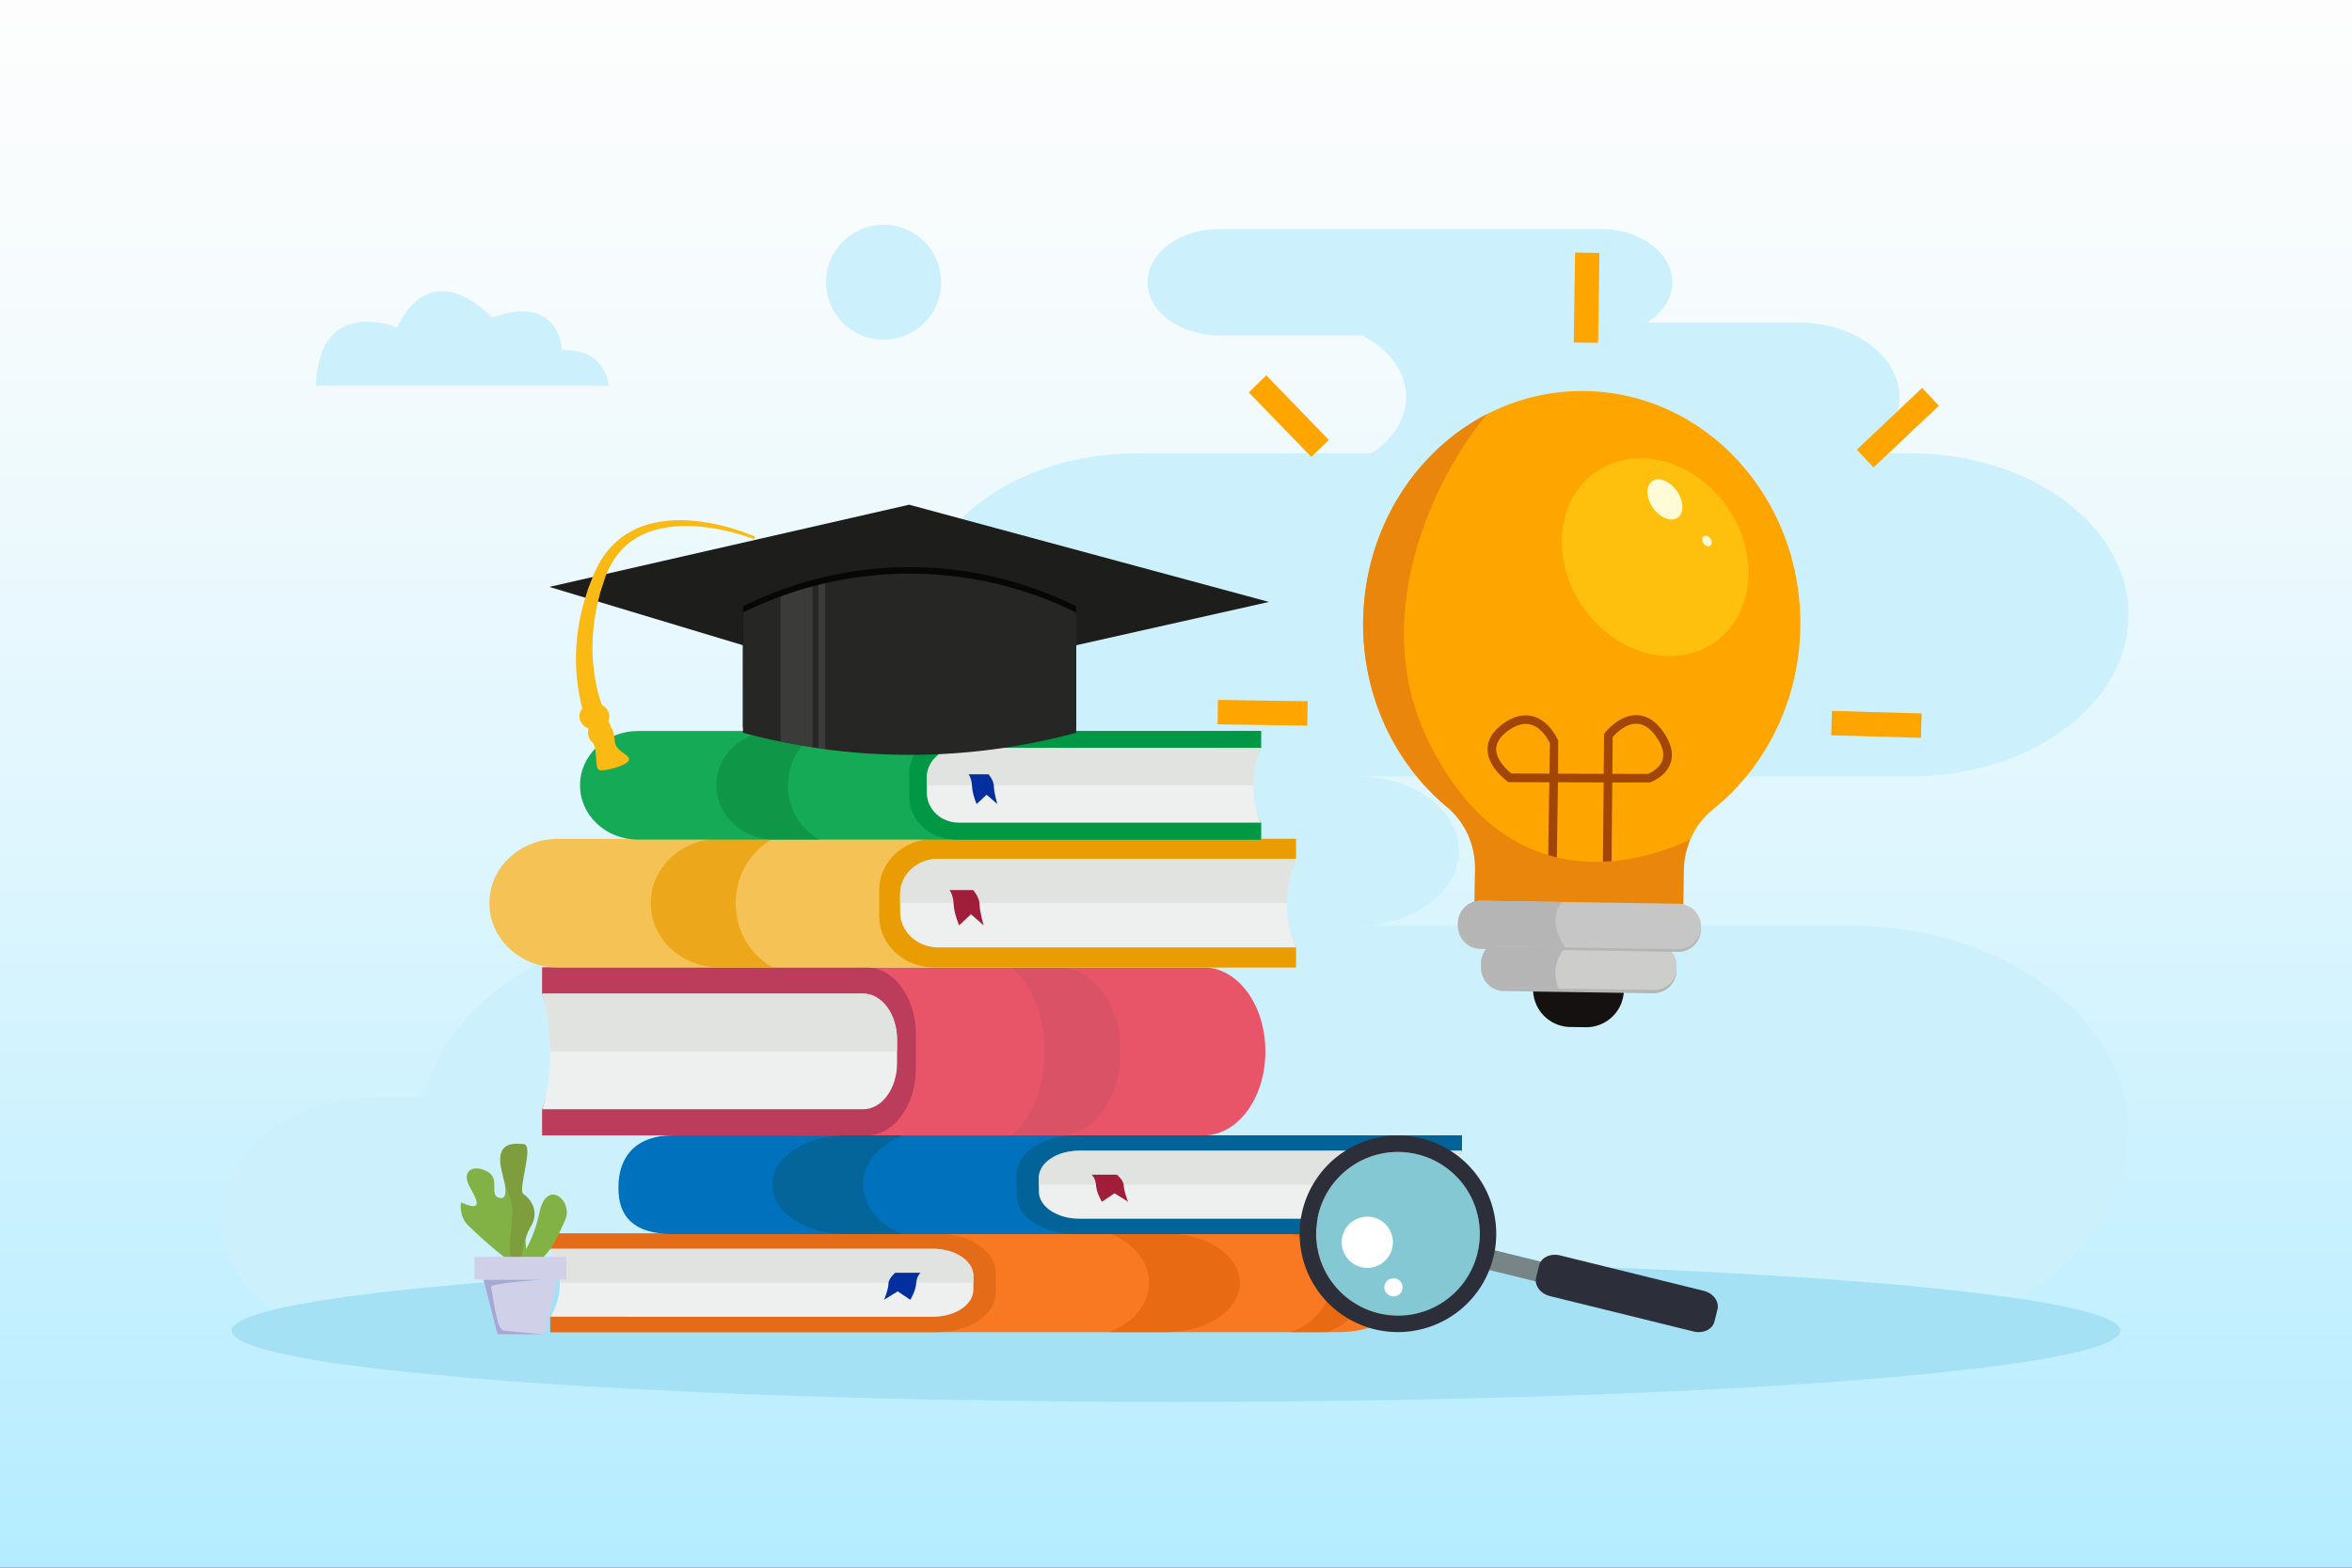 <svg id="Layer_1" data-name="Layer 1" xmlns="http://www.w3.org/2000/svg" xmlns:xlink="http://www.w3.org/1999/xlink" viewBox="0 0 3000 2000"><rect x="0" y="0" width="3000" height="2000" fill="#333333" stroke="none"/><defs><style>.cls-1{fill:url(#linear-gradient);}.cls-2{fill:#cdf1fc;}.cls-3{fill:#a4e1f4;}.cls-4{fill:#f97923;}.cls-5{fill:#e86a13;}.cls-6{fill:#e46b17;}.cls-7{fill:#edf0ef;}.cls-8{fill:#dee1de;opacity:0.83;}.cls-9{fill:#022fa0;}.cls-10{fill:#e85569;}.cls-11{fill:#c94f63;opacity:0.46;}.cls-12{fill:#bc3c5b;}.cls-13{fill:#0071bc;}.cls-14{fill:#04659b;}.cls-15{fill:#026399;}.cls-16{fill:#a01e3a;}.cls-17{fill:#f5c256;}.cls-18,.cls-19{fill:#ea9d03;}.cls-18{opacity:0.72;}.cls-20{fill:#15aa55;}.cls-21{fill:#0f9344;opacity:0.79;}.cls-22{fill:#009844;}.cls-23{fill:#161111;}.cls-24{fill:#b5b5b5;}.cls-25{fill:#cdcdcb;}.cls-26{fill:orange;}.cls-27{opacity:0.85;}.cls-28{fill:#923509;}.cls-29{fill:#eb860d;}.cls-30{fill:#c6c6c6;}.cls-31{fill:#fdce14;opacity:0.65;}.cls-32{fill:#fffbd6;}.cls-33{fill:#1d1d1b;}.cls-34{fill:#070707;}.cls-35{fill:#262625;}.cls-36{fill:#fbba13;}.cls-37,.cls-45{fill:#fff;}.cls-37{opacity:0.1;}.cls-38{fill:#82b146;}.cls-39{fill:#7e9e3e;}.cls-40{fill:#d0d1e9;}.cls-41{fill:#a7a7d3;}.cls-42{fill:#788587;}.cls-43{fill:#83c8d3;}.cls-44{fill:#2c2e3a;}</style><linearGradient id="linear-gradient" x1="1500" x2="1500" y2="2000" gradientTransform="translate(3000 2000) rotate(-180)" gradientUnits="userSpaceOnUse"><stop offset="0" stop-color="#fdfdfd"/><stop offset="0.21" stop-color="#f5fbfd"/><stop offset="0.53" stop-color="#dff6fe"/><stop offset="0.92" stop-color="#bceeff"/><stop offset="1" stop-color="#b4ecff"/></linearGradient></defs><rect class="cls-1" width="3000" height="2000" transform="translate(3000 2000) rotate(180)"/><path class="cls-2" d="M2715,784.5h0c0-113.86-124.72-206.17-278.57-206.17h-58.11c27.18-17.41,44.4-43.11,44.4-71.8h0c0-52.45-57.45-95-128.31-95H2101c19.56-12.46,32-30.88,32-51.48,0-37.53-41.11-67.95-91.81-67.95H1555.57c-50.71,0-91.81,30.42-91.81,67.95s41.1,68,91.81,68H1737.4c33.86,17.09,56.1,45.86,56.1,78.49h0c0,28.69-17.22,54.39-44.4,71.8h-299c-153.85,0-278.57,92.31-278.57,206.17h0c0,113.86,124.72,206.17,278.57,206.17H1053.88c-70.87,0-128.32,42.51-128.32,95s57.45,95,128.32,95H892.45c-176.36,0-322.76,94.63-351.82,219H484.11c-110,0-199.12,66-199.12,147.36v14.93c0,81.38,89.15,147.36,199.12,147.36H2357.85c197.25,0,357.16-118.35,357.16-264.33h0c0-146-159.91-264.33-357.16-264.33H1732.58c70.87,0,128.32-42.51,128.32-95s-57.45-95-128.32-95h703.86C2590.29,990.67,2715,898.36,2715,784.5Z"/><circle class="cls-2" cx="1127.09" cy="360.09" r="73.4" transform="translate(363.09 1263.58) rotate(-67.5)"/><ellipse class="cls-3" cx="1500" cy="1697.72" rx="1204.52" ry="90.81"/><path class="cls-2" d="M776.78,492a3.1,3.1,0,0,0,0-.61c-1.86-11.2-11.63-47.51-59.89-44.53,0,0-2.15-73.28-89.46-41.59,0,0-74-83.61-120.9,12.35,0,0-99.5-41.08-103.38,73a8.6,8.6,0,0,0,.07,1.35Z"/><path class="cls-4" d="M701.87,1593.2v-19.6H1707.92c51.7,0,93.62,28.09,93.62,62.74v.39c0,34.65-41.92,62.75-93.62,62.75h-1006v-19.6C733.17,1635.65,701.87,1593.2,701.87,1593.2Z"/><path class="cls-5" d="M1487.84,1573.6h-72.71c30,11.78,50.5,35.42,50.5,62.72v.44c0,27.29-20.52,50.93-50.5,62.72h72.71c51.7,0,93.62-28.1,93.62-62.75v-.39C1581.46,1601.69,1539.54,1573.6,1487.84,1573.6Z"/><path class="cls-5" d="M1743.62,1636.76v-.44c0-27.3-20.51-50.94-50.5-62.72h-46.33c30,11.78,50.5,35.42,50.5,62.72v.44c0,27.29-20.51,50.93-50.5,62.72h46.33C1723.11,1687.69,1743.62,1664.05,1743.62,1636.76Z"/><path class="cls-6" d="M701.87,1573.6h493.35c41.34,0,74.86,22.46,74.86,50.17v25.54c0,27.7-33.52,50.17-74.86,50.17H701.87v-19.6c31.3-44.23,0-86.68,0-86.68Z"/><path class="cls-7" d="M1190,1593.2c28.47,0,51.55,15.46,51.55,34.54v17.59c0,19.08-23.08,34.55-51.55,34.55H701.87c27.39-43.34,0-86.68,0-86.68Z"/><path class="cls-8" d="M701.87,1593.2H1190c28.47,0,51.55,15.46,51.55,34.54v8.8H714A93.12,93.12,0,0,0,701.87,1593.2Z"/><path class="cls-9" d="M1174.13,1623.77s-5,4.15-5.58,13.7-7.44,20.77-7.44,20.77l-16.11-10.8-17.36,10.8s5.58-13.29,5.58-20.35,8.68-14.12,8.68-14.12Z"/><path class="cls-10" d="M691.66,1267.6v-33.35h843.8c43.37,0,78.52,47.81,78.52,106.79v.66c0,59-35.15,106.79-78.52,106.79H691.66v-33.36C717.92,1339.86,691.66,1267.6,691.66,1267.6Z"/><path class="cls-11" d="M1350.87,1234.25h-61c25.15,20.06,42.35,60.29,42.35,106.75v.74c0,46.46-17.2,86.69-42.35,106.75h61c43.37,0,78.52-47.81,78.52-106.79V1341C1429.39,1282.06,1394.24,1234.25,1350.87,1234.25Z"/><path class="cls-12" d="M691.66,1234.25h413.79c34.67,0,62.78,38.23,62.78,85.39v43.46c0,47.16-28.11,85.39-62.78,85.39H691.66v-33.36c26.26-75.27,0-147.53,0-147.53Z"/><path class="cls-7" d="M1101,1267.6c23.87,0,43.23,26.33,43.23,58.8v29.94c0,32.47-19.36,58.79-43.23,58.79H691.66c23-73.76,0-147.53,0-147.53Z"/><path class="cls-8" d="M691.66,1267.6H1101c23.87,0,43.23,26.33,43.23,58.8v15H701.86C701.4,1299.07,691.66,1267.6,691.66,1267.6Z"/><path class="cls-13" d="M1864.72,1468.09v-19.6h-1006c-51.71,0-69.89,31.31-69.89,66v1.64c0,34.65,18.18,58.28,69.89,58.28H1864.72v-19.6C1833.42,1510.54,1864.72,1468.09,1864.72,1468.09Z"/><path class="cls-14" d="M1078.75,1448.49h72.71c-30,11.78-50.5,35.42-50.5,62.72v.44c0,27.29,20.51,50.93,50.5,62.72h-72.71c-51.71,0-93.62-28.1-93.62-62.75v-.39C985.13,1476.58,1027,1448.49,1078.75,1448.49Z"/><path class="cls-15" d="M1864.72,1448.49H1371.37c-41.35,0-74.86,22.46-74.86,50.17v25.54c0,27.71,33.51,50.17,74.86,50.17h493.35v-19.6c-31.3-44.23,0-86.68,0-86.68Z"/><path class="cls-7" d="M1376.64,1468.09c-28.47,0-51.55,15.46-51.55,34.54v17.59c0,19.08,23.08,34.55,51.55,34.55h488.08c-27.39-43.34,0-86.68,0-86.68Z"/><path class="cls-8" d="M1864.72,1468.09H1376.64c-28.47,0-51.55,15.46-51.55,34.54v8.8h527.47A93.2,93.2,0,0,1,1864.72,1468.09Z"/><path class="cls-16" d="M1392.46,1498.66s5,4.15,5.58,13.71,7.44,20.77,7.44,20.77l16.11-10.8,17.35,10.8s-5.57-13.3-5.57-20.36-8.68-14.12-8.68-14.12Z"/><path class="cls-17" d="M1652.94,1095.69v-25.55H711.8c-48.37,0-87.58,36.62-87.58,81.8v.51c0,45.18,39.21,81.8,87.58,81.8h941.14V1208.7C1623.66,1151,1652.94,1095.69,1652.94,1095.69Z"/><path class="cls-18" d="M917.68,1070.14h68c-28.05,15.36-47.24,46.18-47.24,81.77v.57c0,35.59,19.19,66.41,47.24,81.77h-68c-48.37,0-87.58-36.63-87.58-81.8v-.51C830.1,1106.76,869.31,1070.14,917.68,1070.14Z"/><path class="cls-19" d="M1652.94,1070.14H1191.42c-38.67,0-70,29.28-70,65.41v33.29c0,36.13,31.36,65.41,70,65.41h461.52V1208.7c-29.28-57.66,0-113,0-113Z"/><path class="cls-7" d="M1196.35,1095.69c-26.63,0-48.22,20.17-48.22,45v22.93c0,24.87,21.59,45,48.22,45h456.59c-25.62-56.51,0-113,0-113Z"/><path class="cls-8" d="M1652.94,1095.69H1196.35c-26.63,0-48.22,20.17-48.22,45v11.46h493.44C1642.08,1119.79,1652.94,1095.69,1652.94,1095.69Z"/><path class="cls-16" d="M1211.15,1135.55s4.64,5.41,5.22,17.87,7,27.08,7,27.08l15.07-14.08,16.24,14.08s-5.22-17.33-5.22-26.54-8.12-18.41-8.12-18.41Z"/><path class="cls-20" d="M1608.41,954.16V932.58H813.79c-40.83,0-73.94,30.93-73.94,69.07v.43c0,38.14,33.11,69.06,73.94,69.06h794.62v-21.57C1583.68,1000.89,1608.41,954.16,1608.41,954.16Z"/><path class="cls-21" d="M987.62,932.58h57.43c-23.68,13-39.88,39-39.88,69v.49c0,30,16.2,56.06,39.88,69H987.62c-40.84,0-73.94-30.92-73.94-69.06v-.43C913.68,963.51,946.78,932.58,987.62,932.58Z"/><path class="cls-22" d="M1608.41,932.58H1218.74c-32.65,0-59.12,24.73-59.12,55.23v28.11c0,30.5,26.47,55.22,59.12,55.22h389.67v-21.57c-24.73-48.68,0-95.41,0-95.41Z"/><path class="cls-7" d="M1222.9,954.16c-22.48,0-40.71,17-40.71,38v19.36c0,21,18.23,38,40.71,38h385.51c-21.64-47.71,0-95.41,0-95.41Z"/><path class="cls-8" d="M1608.41,954.16H1222.9c-22.48,0-40.71,17-40.71,38v9.68H1598.8A132.74,132.74,0,0,1,1608.41,954.16Z"/><path class="cls-9" d="M1235.4,987.81s3.92,4.57,4.41,15.09,5.87,22.86,5.87,22.86l12.73-11.89,13.7,11.89s-4.4-14.63-4.4-22.41-6.85-15.54-6.85-15.54Z"/><path class="cls-23" d="M2002.78,1310.2l19.82.29a48,48,0,0,0,48.68-47.34h0a20.27,20.27,0,0,0-20-20.59l-75.25-1.12a20.26,20.26,0,0,0-20.54,20h0A48,48,0,0,0,2002.78,1310.2Z"/><path class="cls-24" d="M1919.19,1205.09l190.1,2.84a29.64,29.64,0,0,1,29.2,30.08h0a29.64,29.64,0,0,1-30.08,29.21l-190.11-2.84a29.64,29.64,0,0,1-29.2-30.08h0A29.65,29.65,0,0,1,1919.19,1205.09Z"/><path class="cls-25" d="M1918,1200.76l192.6,2.88a28.41,28.41,0,0,1,28,28.83l0,2.49a28.41,28.41,0,0,1-28.82,28l-192.6-2.88a28.4,28.4,0,0,1-28-28.82l0-2.49A28.4,28.4,0,0,1,1918,1200.76Z"/><path class="cls-24" d="M1889.13,1231.74l.06-3.52a27.85,27.85,0,0,1,28.24-27.46l74.84,1.11c1.3,2.24,2.77,4.53,4.45,6.89,0,0-21.23,19.83-8.83,52.35l-71.34-1.06A27.88,27.88,0,0,1,1889.13,1231.74Z"/><path class="cls-26" d="M1738.76,791.45C1741.2,627.57,1868,496.57,2022,498.87s276.81,137,274.36,300.9c-1.43,95.39-45,179.61-111.52,232.91-23,18.4-36.74,47-37.2,77.6l-.69,46.17-266.09-4,.65-43.4c.46-31-12.8-60.33-35.72-79.39C1779.42,974.51,1737.32,888.05,1738.76,791.45Z"/><g class="cls-27"><path class="cls-28" d="M2045.46,998.17l-58.27-.18-2.33,156-11-.16L1976.17,998l-52-.16-1.42-1c-1-.73-25.28-18.18-25.42-40.89-.07-12,6.46-22.94,19.43-32.39,13.52-9.86,26.62-13.12,38.88-9.66,21.23,5.94,31.45,29.87,31.87,30.88l-.17,42.22,58.19.19.44-50.83,1.14-1.47c.73-.94,18.06-22.94,40.47-22.6h0c12.37.2,23.52,7,33.12,20.27,10.64,14.64,14.12,28.17,10.36,40.2-5.62,18-25.42,25.08-26.26,25.37l-48.37.15-1.34,156.85-11-.1ZM1976.92,948c-1.94-4.06-10.16-19.59-24.22-23.53-8.86-2.5-18.77.19-29.44,8-9.92,7.22-14.92,15.08-14.89,23.34.07,14.48,14.88,27.35,19.45,31l48.52.15Zm143.69,21.32c2.63-8.5-.33-18.7-8.77-30.35-7.46-10.27-15.65-15.56-24.34-15.71h-.07c-14.15-.21-26.69,12.7-30.45,17l-.4,46.92,45.43.15C2105.22,986,2117.21,980.31,2120.61,969.32Z"/></g><path class="cls-29" d="M1738.94,784.61c0-.63,0-1.25.08-1.88.07-1.85.17-3.69.27-5.52l.09-1.41q.21-3.34.5-6.68c0-.53.1-1.06.14-1.59.16-1.77.33-3.54.52-5.3.07-.61.13-1.22.2-1.83.25-2.2.51-4.4.81-6.59,0-.23.07-.47.1-.71.27-2,.55-3.93.86-5.88.1-.65.2-1.29.31-1.94q.43-2.65.9-5.29l.24-1.32c.39-2.11.8-4.22,1.23-6.31l.39-1.82q.51-2.4,1.05-4.8c.15-.63.29-1.26.44-1.89.48-2.05,1-4.1,1.5-6.13l.36-1.38c.43-1.64.87-3.27,1.33-4.91.2-.69.39-1.39.59-2.09q.69-2.43,1.43-4.84l.42-1.39c.6-1.94,1.23-3.88,1.86-5.8.24-.72.48-1.43.73-2.13.46-1.37.93-2.74,1.42-4.1l.74-2.1c.68-1.85,1.37-3.71,2.08-5.55l.78-2c.52-1.31,1-2.6,1.57-3.9.32-.78.64-1.57,1-2.35.57-1.37,1.15-2.72,1.75-4.08.38-.88.78-1.77,1.17-2.65q.95-2.13,1.93-4.23l1.17-2.48c.52-1.08,1-2.16,1.58-3.24.39-.81.78-1.61,1.18-2.41.83-1.63,1.66-3.26,2.51-4.87.45-.85.9-1.69,1.36-2.53s1-1.91,1.55-2.86,1-1.79,1.49-2.67,1.13-2,1.71-3q1.21-2.12,2.47-4.18c.52-.87,1-1.74,1.57-2.6s1.16-1.88,1.76-2.81c.48-.76,1-1.53,1.46-2.29,1-1.58,2-3.16,3.1-4.72l1.5-2.23,2-2.92,1.35-1.91c.7-1,1.41-2,2.13-3,.36-.49.73-1,1.09-1.45q2.07-2.8,4.21-5.55l1.14-1.47,2.43-3,1.08-1.32q2.73-3.31,5.54-6.56l.06-.07c.92-1,1.84-2.09,2.78-3.13l1-1.09q4.47-4.93,9.15-9.65l.69-.7c1-1,2.09-2.08,3.14-3.1l.44-.42q5-4.83,10.2-9.4l.56-.48q5.25-4.59,10.72-8.91l.34-.26q7.54-6,15.47-11.35l.18-.12q5.91-4,12-7.76l.18-.1q8.25-5,16.86-9.43c-66.51,79.74-153.7,257-74.85,417.48,104.81,213.31,280.77,150.63,333.79,125.48a104.2,104.2,0,0,0-8.23,39.07l-.69,46.17-266.09-4,.65-43.4a105.09,105.09,0,0,0-2.78-25.56c-.22-.92-.45-1.83-.69-2.74-.48-1.82-1-3.63-1.59-5.41-.87-2.67-1.84-5.31-2.92-7.89a100.07,100.07,0,0,0-12.43-21.7q-1.66-2.22-3.46-4.34c-1.2-1.42-2.44-2.79-3.72-4.14-.63-.67-1.29-1.33-1.94-2-2-2-4-3.84-6.19-5.62a287.77,287.77,0,0,1-23.71-22.12c-.93-1-1.86-2-2.79-3q-2.77-3-5.46-6t-5.31-6.2q-3.91-4.71-7.64-9.6t-7.26-9.95q-2.36-3.36-4.63-6.81a302,302,0,0,1-20.36-36.11q-2.68-5.67-5.16-11.47-1.65-3.85-3.2-7.79c-1-2.61-2-5.25-3-7.89q-3.6-10-6.55-20.23a314.14,314.14,0,0,1-12-91.07C1738.79,789.16,1738.86,786.88,1738.94,784.61Z"/><path class="cls-24" d="M1888.07,1210.59l252.16,3.76a29,29,0,0,0,29.37-28.56h0a29,29,0,0,0-28.51-29.43l-252.15-3.76a29,29,0,0,0-29.37,28.57h0A29,29,0,0,0,1888.07,1210.59Z"/><path class="cls-30" d="M1888.18,1207.14l252,3.76a29,29,0,0,0,29.43-28.56h0a29,29,0,0,0-28.56-29.42L1889,1149.15a29,29,0,0,0-29.42,28.56h0A29,29,0,0,0,1888.18,1207.14Z"/><path class="cls-31" d="M2019.72,775.51c42.17,59.8,117.28,79.3,167.75,43.55s57.2-113.2,15-173-117.28-79.3-167.76-43.55S1977.54,715.71,2019.72,775.51Z"/><path class="cls-32" d="M2108.38,647.89c9,12.83,23.19,18.41,31.59,12.46s7.88-21.17-1.17-34-23.19-18.4-31.59-12.46S2099.33,635.06,2108.38,647.89Z"/><path class="cls-32" d="M2172.87,693.26c2.32,3.29,6.16,4.57,8.57,2.86s2.5-5.77.18-9.06-6.16-4.57-8.58-2.86S2170.54,690,2172.87,693.26Z"/><path class="cls-24" d="M1889,1149.15l103.6,1.55c-8,9.69-16.42,29,4.13,58.06l-108.59-1.62a29,29,0,0,1-28.51-29.42h0A29,29,0,0,1,1889,1149.15Z"/><rect class="cls-26" x="1966.38" y="364.29" width="114.75" height="31.09" transform="translate(1613.55 2397.65) rotate(-89.14)"/><rect class="cls-26" x="1594.91" y="852.09" width="31.16" height="114.52" transform="translate(677.06 2506) rotate(-89.14)"/><polygon class="cls-26" points="1615.14 478.89 1592.83 500.59 1672.58 582.93 1694.89 561.23 1615.14 478.89"/><rect class="cls-26" x="2378.02" y="866.95" width="31.15" height="114.51" transform="translate(1401.48 3290.47) rotate(-88.37)"/><polygon class="cls-26" points="2451.66 494.91 2473.01 517.56 2389.76 596.36 2368.41 573.71 2451.66 494.91"/><polygon class="cls-33" points="700.7 748.75 947.63 823.17 1372.73 823.17 1618.54 767.92 1159.62 643.89 700.7 748.75"/><path class="cls-34" d="M1372.73,927.84a810,810,0,0,1-425.1,0V773.51a477.43,477.43,0,0,1,425.1,0Z"/><path class="cls-35" d="M1372.73,934.8a815,815,0,0,1-425.1,0V781.45a480.11,480.11,0,0,1,425.1,0Z"/><path class="cls-36" d="M960.17,687.23a271,271,0,0,0-54.11-13.76c-18.46-2.66-37.36-3.47-55.45-.61a122.94,122.94,0,0,0-26,6.93,95.68,95.68,0,0,0-22.37,13c-6.81,5.1-12.2,11.51-17.11,18.08a90.68,90.68,0,0,0-6.39,10.47c-.92,1.82-2,3.56-2.8,5.44l-2.36,5.63c-1.73,3.64-2.75,7.81-4.12,11.71l-3.87,11.86-3,12.06A112.16,112.16,0,0,0,760,780.09l-2,12.16c-.61,4-.83,8.15-1.27,12.22l-.58,6.1c-.16,2-.13,4.09-.21,6.13-.07,4.08-.27,8.15-.24,12.23a241.27,241.27,0,0,0,5.67,48.39c.79,4,1.86,7.91,3,11.81s2.38,7.77,3.62,11.62,2.72,7.64,4.35,11.3c.78,1.86,1.57,3.7,2.43,5.46.43.89.84,1.82,1.28,2.64s.91,1.77,1.23,2.3c3.46,5.8,1,13-5.6,16s-14.66.85-18.13-5l-.36-.65-.08-.17c-.7-1.38-1.11-2.37-1.62-3.49s-.91-2.16-1.36-3.24c-.9-2.14-1.68-4.28-2.43-6.41-1.6-4.26-2.83-8.54-4.11-12.83-1.12-4.3-2.38-8.57-3.21-12.91s-1.86-8.63-2.47-13a258.67,258.67,0,0,1-3-52.23c.23-4.35.69-8.68,1-13,.21-2.16.31-4.33.6-6.49l1-6.45c.71-4.29,1.22-8.6,2.11-12.86l2.91-12.73A121.72,121.72,0,0,1,746,764.51L749.79,752l4.77-12.22c1.69-4.07,2.94-8.12,5.08-12.19l3-6.09c1-2,2.3-3.95,3.44-5.93a105.74,105.74,0,0,1,7.81-11.41c5.94-7.19,12.48-14.16,20.53-19.66a109.52,109.52,0,0,1,26-13.52,135.27,135.27,0,0,1,28.87-6.38c19.61-2.23,39.23-.47,58.08,3.06a274.46,274.46,0,0,1,54.54,16.44,1.64,1.64,0,0,1,.92,2.29,2.06,2.06,0,0,1-2.5.85Z"/><path class="cls-36" d="M784.11,945.23c-.77-12.58-4.45-19.75-10.43-21.58a15.26,15.26,0,0,0,2.47-15.17c-3.41-8.82-14.25-13.52-24.21-10.5s-15.27,12.61-11.86,21.43a17.88,17.88,0,0,0,10.66,10.08,16.83,16.83,0,0,0,4.43,17.16c7.9,7.53,2.79,34.09,9.27,35.8s36-5.75,37.79-12.91S785,959.31,784.11,945.23Z"/><path class="cls-37" d="M995.66,946.2c12.84,2.65,26.41,5.12,40.69,7.32V748.17c-14.83,4-28.45,8.33-40.69,12.79Z"/><path class="cls-37" d="M1043.75,954.62c2.92.42,5.82.85,8.79,1.24V744.16c-3,.68-5.92,1.35-8.79,2.07Z"/><path class="cls-38" d="M669,1615.89s4.16-23.76.14-38.85,19.75-25.61,3-43.68c0,0,.15,12.37-13.56,8,0,0,9.86-29-17.42-41.44,0,0,10.31,31.53-3.94,28.4s1.6-24.25-15.54-33.72-35-1.75-21.72,21.16,10.93,28-11.87,18.27c0,0-3.73,17.77,10.32,30.63S652.61,1617.07,669,1615.89Z"/><path class="cls-39" d="M663.33,1621.67s1.84-37.56,13.78-57.1-1.27-36.15-9.36-41.26,14.26-62.59.11-63.76-37.21-2.53-27.7,35.41,16.33,33.52,12.11,70.33S650.51,1618.94,663.33,1621.67Z"/><path class="cls-38" d="M653.66,1619.27s25.17-26.91,34.3-72,44.57-15,32.59,10.12S695.44,1620.16,653.66,1619.27Z"/><rect class="cls-40" x="605.06" y="1603.41" width="117.48" height="29.02" rx="1.86" transform="translate(1327.59 3235.84) rotate(180)"/><polygon class="cls-40" points="695 1701.84 710.71 1632.43 616.88 1632.43 634.55 1701.84 695 1701.84"/><path class="cls-41" d="M641.71,1697.29c8.71,1.71,52,4.83,52,4.83H634.55l-17.67-69.41h73.61s-66.21,4-64.21,9.39S633,1695.58,641.71,1697.29Z"/><rect class="cls-42" x="1937.44" y="1562.66" width="26.09" height="113.53" transform="translate(-88.85 3125.43) rotate(-76.15)"/><path class="cls-43" d="M1758.09,1675.43a104.42,104.42,0,1,0-76.38-126.38A104.42,104.42,0,0,0,1758.09,1675.43Z"/><path class="cls-44" d="M1753.07,1695.78a125.37,125.37,0,1,0-91.7-151.75A125.37,125.37,0,0,0,1753.07,1695.78Zm5-20.35a104.42,104.42,0,1,1,126.38-76.38A104.42,104.42,0,0,1,1758.09,1675.43Z"/><path class="cls-44" d="M1959.33,1629.8l3.81-15.44c2.48-10.07,14.41-15.79,26.65-12.78L2173,1646.75c12.24,3,20.14,13.63,17.66,23.71l-3.81,15.43c-2.48,10.08-14.42,15.8-26.65,12.78L1977,1653.5C1964.75,1650.48,1956.85,1639.87,1959.33,1629.8Z"/><path class="cls-45" d="M1725.84,1612a32.68,32.68,0,1,0-9-45.32A32.67,32.67,0,0,0,1725.84,1612Z"/><path class="cls-45" d="M1770.94,1652a11.61,11.61,0,1,0-3.21-16.11A11.6,11.6,0,0,0,1770.94,1652Z"/></svg>